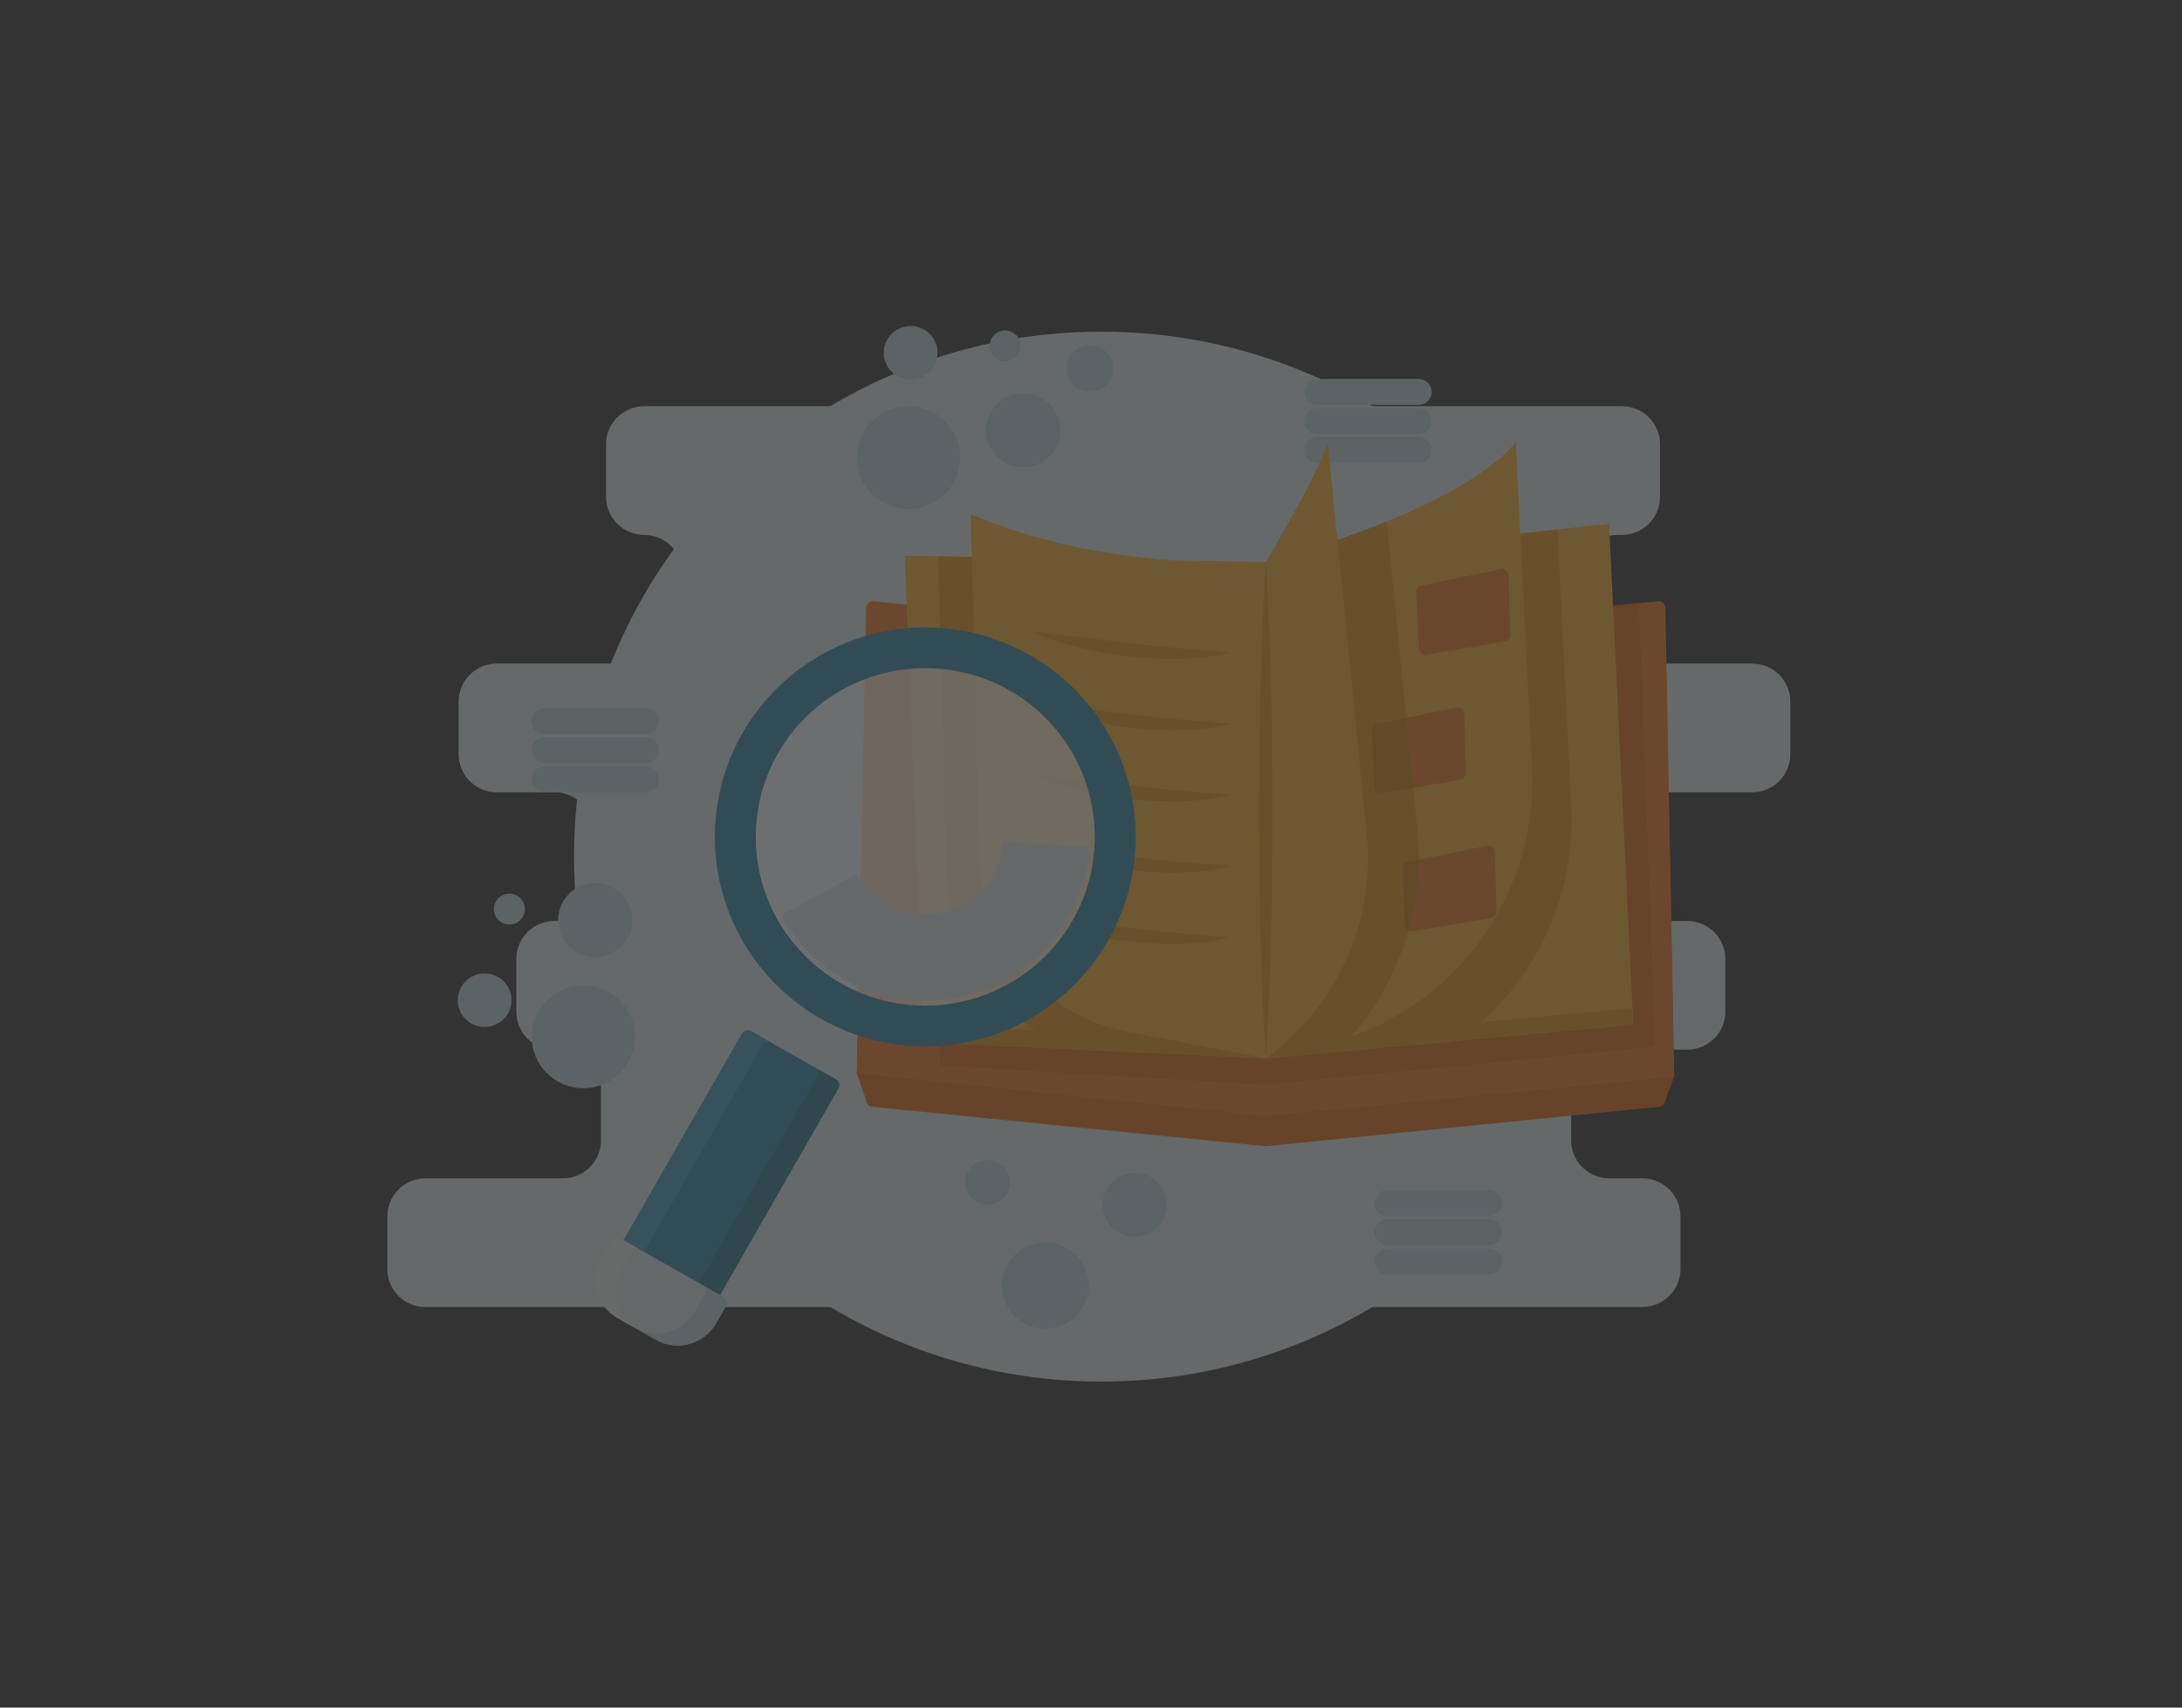 <svg width="253" height="198" viewBox="0 0 253 198" fill="none" xmlns="http://www.w3.org/2000/svg">
<rect x="0" y="0" width="253" height="198" fill="#333333" stroke="none"/>
<g opacity="0.3">
<path d="M127.699 160.199C161.468 160.199 188.843 132.946 188.843 99.328C188.843 65.71 161.468 38.457 127.699 38.457C93.93 38.457 66.555 65.71 66.555 99.328C66.555 132.946 93.93 160.199 127.699 160.199Z" fill="#DBE8EC"/>
<path d="M207.585 87.466V81.346C207.585 80.179 207.12 79.059 206.291 78.234C205.462 77.409 204.337 76.945 203.165 76.945H187.562C186.389 76.945 185.265 76.481 184.436 75.656C183.607 74.831 183.141 73.712 183.141 72.544V66.424C183.141 65.257 183.607 64.137 184.436 63.312C185.265 62.486 186.389 62.023 187.562 62.023H188.054C188.635 62.023 189.21 61.909 189.746 61.688C190.282 61.467 190.77 61.142 191.18 60.734C191.591 60.325 191.916 59.84 192.138 59.306C192.361 58.772 192.475 58.2 192.475 57.622V51.501C192.475 50.923 192.361 50.351 192.138 49.817C191.916 49.283 191.591 48.798 191.18 48.389C190.77 47.981 190.282 47.657 189.746 47.436C189.21 47.214 188.635 47.101 188.054 47.101H74.69C73.518 47.101 72.394 47.564 71.564 48.389C70.736 49.215 70.27 50.334 70.27 51.501V57.622C70.27 58.2 70.384 58.772 70.606 59.306C70.828 59.84 71.154 60.325 71.564 60.734C71.975 61.142 72.462 61.467 72.999 61.688C73.535 61.909 74.11 62.023 74.69 62.023C75.271 62.023 75.846 62.137 76.382 62.358C76.918 62.579 77.406 62.903 77.816 63.312C78.227 63.72 78.552 64.206 78.774 64.74C78.996 65.273 79.111 65.846 79.111 66.424V72.544C79.111 73.122 78.996 73.695 78.774 74.228C78.552 74.762 78.227 75.248 77.816 75.656C77.406 76.065 76.918 76.389 76.382 76.61C75.846 76.831 75.271 76.945 74.69 76.945H57.596C56.423 76.945 55.299 77.409 54.47 78.234C53.641 79.059 53.175 80.179 53.175 81.346V87.466C53.175 88.634 53.641 89.753 54.47 90.578C55.299 91.404 56.423 91.867 57.596 91.867H64.303C64.884 91.867 65.459 91.981 65.995 92.202C66.531 92.424 67.019 92.748 67.429 93.156C67.84 93.565 68.165 94.05 68.387 94.584C68.609 95.118 68.724 95.69 68.724 96.268V102.389C68.724 102.967 68.609 103.539 68.387 104.073C68.165 104.607 67.84 105.092 67.429 105.501C67.019 105.909 66.531 106.233 65.995 106.455C65.459 106.676 64.884 106.79 64.303 106.79H64.287C63.707 106.79 63.132 106.903 62.596 107.125C62.059 107.346 61.572 107.67 61.161 108.079C60.751 108.487 60.425 108.972 60.203 109.506C59.981 110.04 59.867 110.612 59.867 111.19V117.311C59.867 118.478 60.332 119.598 61.161 120.423C61.99 121.248 63.115 121.712 64.287 121.712H65.258C66.43 121.712 67.554 122.175 68.383 123.001C69.212 123.826 69.678 124.945 69.678 126.113V132.233C69.678 132.811 69.564 133.383 69.342 133.917C69.12 134.451 68.794 134.936 68.383 135.345C67.973 135.754 67.486 136.078 66.949 136.299C66.413 136.52 65.838 136.634 65.258 136.634H49.331C48.158 136.634 47.034 137.098 46.205 137.923C45.376 138.748 44.91 139.868 44.91 141.035V147.156C44.91 147.733 45.025 148.306 45.247 148.84C45.469 149.374 45.794 149.859 46.205 150.267C46.615 150.676 47.103 151 47.639 151.221C48.175 151.442 48.75 151.556 49.331 151.556H190.428C191.008 151.556 191.583 151.442 192.119 151.221C192.656 151 193.143 150.676 193.553 150.267C193.964 149.859 194.29 149.374 194.512 148.84C194.734 148.306 194.848 147.733 194.848 147.156V141.035C194.848 139.868 194.382 138.748 193.553 137.923C192.724 137.098 191.6 136.634 190.428 136.634H186.595C186.014 136.634 185.44 136.52 184.903 136.299C184.367 136.078 183.88 135.754 183.469 135.345C183.059 134.936 182.733 134.451 182.511 133.917C182.289 133.383 182.174 132.811 182.174 132.233V126.113C182.174 125.535 182.289 124.962 182.511 124.428C182.733 123.895 183.059 123.409 183.469 123.001C183.88 122.592 184.367 122.268 184.903 122.047C185.44 121.826 186.014 121.712 186.595 121.712H195.632C196.213 121.712 196.788 121.598 197.324 121.377C197.86 121.156 198.348 120.831 198.758 120.423C199.169 120.014 199.494 119.529 199.716 118.995C199.938 118.461 200.053 117.889 200.053 117.311V111.19C200.053 110.612 199.938 110.04 199.716 109.506C199.494 108.972 199.169 108.487 198.758 108.079C198.348 107.67 197.86 107.346 197.324 107.125C196.788 106.903 196.213 106.79 195.632 106.79H192.891C191.718 106.79 190.594 106.326 189.765 105.501C188.936 104.675 188.47 103.556 188.47 102.389V96.268C188.47 95.101 188.936 93.982 189.765 93.156C190.594 92.331 191.718 91.867 192.891 91.867H203.165C204.337 91.867 205.462 91.404 206.291 90.578C207.12 89.753 207.585 88.634 207.585 87.466Z" fill="#DBE8EC"/>
<path d="M152.721 45.443H164.499" stroke="#B9D4DB" stroke-width="3" stroke-miterlimit="10" stroke-linecap="round"/>
<path d="M152.721 48.823H164.499" stroke="#B9D4DB" stroke-width="3" stroke-miterlimit="10" stroke-linecap="round"/>
<path d="M152.721 52.203H164.499" stroke="#B9D4DB" stroke-width="3" stroke-miterlimit="10" stroke-linecap="round"/>
<path d="M160.881 139.507H172.659" stroke="#B9D4DB" stroke-width="3" stroke-miterlimit="10" stroke-linecap="round"/>
<path d="M160.881 142.887H172.659" stroke="#B9D4DB" stroke-width="3" stroke-miterlimit="10" stroke-linecap="round"/>
<path d="M160.881 146.266H172.659" stroke="#B9D4DB" stroke-width="3" stroke-miterlimit="10" stroke-linecap="round"/>
<path d="M63.135 83.608H74.913" stroke="#B9D4DB" stroke-width="3" stroke-miterlimit="10" stroke-linecap="round"/>
<path d="M63.135 86.987H74.913" stroke="#B9D4DB" stroke-width="3" stroke-miterlimit="10" stroke-linecap="round"/>
<path d="M63.135 90.367H74.913" stroke="#B9D4DB" stroke-width="3" stroke-miterlimit="10" stroke-linecap="round"/>
<path d="M192.399 128.336L146.764 132.907L101.128 128.336C100.936 128.317 100.759 128.228 100.63 128.086C100.5 127.943 100.429 127.759 100.429 127.567L99.353 124.436L100.429 73.136L146.764 77.776L193.099 73.136L194.121 124.853L193.099 127.567C193.099 127.759 193.027 127.943 192.898 128.086C192.769 128.228 192.591 128.317 192.399 128.336Z" fill="#E06714"/>
<path d="M194.121 124.854L146.764 129.403L99.353 124.436L100.429 70.487C100.429 70.379 100.452 70.272 100.496 70.174C100.54 70.075 100.604 69.986 100.685 69.914C100.765 69.841 100.86 69.786 100.963 69.752C101.066 69.719 101.176 69.707 101.284 69.718L146.764 74.273L192.244 69.718C192.352 69.707 192.461 69.719 192.564 69.752C192.667 69.786 192.762 69.841 192.843 69.914C192.923 69.986 192.988 70.075 193.032 70.174C193.076 70.272 193.099 70.379 193.099 70.487L194.121 124.854Z" fill="#EE781D"/>
<path d="M146.391 125.783L191.93 121.372L190.031 69.939L149.79 73.969L146.391 125.783Z" fill="#E06714"/>
<path d="M146.391 68.239L186.199 63.784L188.043 121.749L146.391 125.783V68.239Z" fill="#E06714"/>
<path d="M148.629 67.868L106.77 67.126L109.007 123.556L146.392 125.783L148.629 67.868Z" fill="#E06714"/>
<path d="M146.764 65.177L186.572 60.722L189.369 118.822L146.764 122.72V65.177Z" fill="#F9AE2B"/>
<path d="M146.764 120.797V122.72L189.369 118.822L189.277 116.907L146.764 120.797Z" fill="#E59413"/>
<path d="M146.764 65.177L104.904 64.435L107.142 120.865L146.764 122.721V65.177Z" fill="#F9AE2B"/>
<path d="M107.141 120.865L146.763 122.721V120.739L107.141 118.883V120.865Z" fill="#E59413"/>
<path d="M109.777 102.037C109.896 106.573 111.495 110.947 114.332 114.498C117.169 118.05 121.09 120.586 125.502 121.724L142.941 122.541V67.59C142.941 67.59 129.764 68.521 116.102 64.633L108.791 64.503L109.777 102.037Z" fill="#E59413"/>
<path d="M169 120.686C173.305 117.629 176.768 113.543 179.072 108.805C181.376 104.067 182.447 98.828 182.186 93.57L180.589 61.392L170.934 62.472C162.109 66.92 151.316 69.708 151.316 69.708V122.304L169 120.686Z" fill="#E59413"/>
<path d="M146.764 65.177C146.764 65.177 169.045 59.422 175.758 51.255L177.634 89.039C177.997 96.363 175.775 103.583 171.352 109.447C166.929 115.312 160.585 119.45 153.418 121.146L146.764 122.721V65.177Z" fill="#F9AE2B"/>
<path d="M152.687 65.177L146.764 122.72C146.764 122.72 154.306 122.153 154.898 121.976C161.521 115.928 165.292 105.765 164.393 96.737L160.783 60.471C158.386 61.45 156.037 62.297 153.966 62.993C153.206 64.308 152.687 65.177 152.687 65.177Z" fill="#E59413"/>
<path d="M146.764 65.177C146.764 65.177 153.196 54.41 153.942 51.255L158.47 96.737C158.965 101.708 158.145 106.722 156.091 111.28C154.038 115.838 150.822 119.782 146.764 122.721L146.764 65.177Z" fill="#F9AE2B"/>
<path d="M146.764 65.177C146.764 65.177 128.398 66.477 112.549 59.608L113.6 99.624C113.725 104.384 115.478 108.958 118.569 112.591C121.66 116.224 125.904 118.698 130.599 119.603L146.764 122.721V65.177Z" fill="#F9AE2B"/>
<path d="M146.765 65.177C147.086 69.972 147.254 74.767 147.369 79.563C147.44 81.96 147.456 84.358 147.498 86.756L147.541 93.949L147.5 101.142C147.457 103.539 147.443 105.937 147.371 108.335C147.257 113.13 147.088 117.925 146.765 122.721C146.441 117.925 146.272 113.13 146.158 108.335C146.086 105.937 146.072 103.539 146.029 101.142L145.988 93.949L146.031 86.756C146.073 84.358 146.089 81.96 146.161 79.563C146.275 74.767 146.443 69.972 146.765 65.177Z" fill="#E59413"/>
<path d="M119.631 73.28C121.59 73.445 123.511 73.68 125.432 73.905L131.17 74.589C133.081 74.813 134.99 74.999 136.906 75.186C138.824 75.368 140.742 75.48 142.705 75.647C140.792 76.107 138.835 76.36 136.868 76.402C134.905 76.445 132.942 76.352 130.992 76.125C129.047 75.898 127.118 75.555 125.214 75.097C123.304 74.651 121.436 74.043 119.631 73.28Z" fill="#E59413"/>
<path d="M119.631 81.539C121.59 81.704 123.511 81.939 125.432 82.163L131.17 82.848C133.081 83.071 134.99 83.258 136.906 83.445C138.824 83.627 140.742 83.739 142.705 83.906C140.792 84.366 138.835 84.619 136.868 84.661C134.905 84.703 132.942 84.611 130.992 84.384C129.047 84.157 127.118 83.813 125.214 83.356C123.304 82.91 121.436 82.302 119.631 81.539Z" fill="#E59413"/>
<path d="M119.631 89.798C121.59 89.963 123.511 90.198 125.432 90.422L131.17 91.106C133.081 91.33 134.99 91.517 136.906 91.704C138.824 91.885 140.742 91.998 142.705 92.165C140.792 92.625 138.835 92.878 136.868 92.919C134.905 92.962 132.942 92.87 130.992 92.643C129.047 92.415 127.118 92.072 125.214 91.615C123.304 91.168 121.436 90.561 119.631 89.798Z" fill="#E59413"/>
<path d="M119.631 98.057C121.59 98.222 123.511 98.456 125.432 98.681L131.17 99.365C133.081 99.589 134.99 99.776 136.906 99.963C138.824 100.144 140.742 100.257 142.705 100.423C140.792 100.883 138.835 101.137 136.868 101.178C134.905 101.221 132.942 101.128 130.992 100.901C129.047 100.674 127.118 100.331 125.214 99.874C123.304 99.427 121.436 98.819 119.631 98.057Z" fill="#E59413"/>
<path d="M119.631 106.314C121.59 106.479 123.511 106.714 125.432 106.939L131.17 107.623C133.081 107.847 134.99 108.034 136.906 108.22C138.824 108.402 140.742 108.515 142.705 108.681C140.792 109.141 138.835 109.394 136.868 109.436C134.905 109.479 132.942 109.386 130.992 109.159C129.047 108.932 127.118 108.589 125.214 108.131C123.304 107.685 121.436 107.077 119.631 106.314Z" fill="#E59413"/>
<path d="M174.486 74.386L165.436 75.905C165.336 75.924 165.233 75.924 165.133 75.904C165.033 75.883 164.938 75.844 164.853 75.787C164.769 75.73 164.696 75.657 164.64 75.573C164.584 75.488 164.545 75.393 164.525 75.293L164.225 68.785C164.206 68.686 164.206 68.583 164.227 68.484C164.247 68.384 164.287 68.29 164.344 68.205C164.401 68.121 164.474 68.049 164.559 67.993C164.644 67.937 164.74 67.898 164.84 67.879L174.006 66.003C174.106 65.984 174.209 65.984 174.309 66.005C174.409 66.025 174.504 66.065 174.588 66.122C174.673 66.178 174.745 66.251 174.802 66.336C174.858 66.421 174.897 66.516 174.916 66.615L175.1 73.479C175.14 73.68 175.097 73.889 174.982 74.059C174.866 74.229 174.688 74.347 174.486 74.386Z" fill="#EE781D"/>
<path d="M169.347 90.419L160.297 91.938C160.197 91.958 160.094 91.957 159.994 91.937C159.894 91.917 159.799 91.877 159.715 91.82C159.63 91.763 159.558 91.691 159.501 91.606C159.445 91.521 159.406 91.426 159.387 91.326L159.087 84.819C159.047 84.617 159.09 84.409 159.205 84.239C159.32 84.069 159.499 83.951 159.701 83.912L168.867 82.037C168.967 82.017 169.07 82.018 169.17 82.038C169.27 82.058 169.365 82.098 169.45 82.155C169.534 82.212 169.607 82.284 169.663 82.369C169.719 82.454 169.758 82.549 169.778 82.648L169.962 89.512C169.981 89.612 169.981 89.715 169.96 89.814C169.94 89.914 169.9 90.008 169.843 90.092C169.786 90.177 169.713 90.249 169.628 90.305C169.543 90.361 169.447 90.4 169.347 90.419Z" fill="#EE781D"/>
<path d="M159.701 83.912C159.499 83.951 159.32 84.069 159.205 84.239C159.09 84.409 159.047 84.618 159.086 84.819L159.387 91.327C159.426 91.528 159.544 91.706 159.715 91.82C159.885 91.935 160.095 91.978 160.297 91.939L163.856 91.341L163.048 83.228L159.701 83.912Z" fill="#CE800D"/>
<path d="M172.89 106.453L163.84 107.972C163.638 108.012 163.428 107.969 163.258 107.854C163.087 107.74 162.969 107.562 162.93 107.361L162.629 100.853C162.61 100.753 162.611 100.651 162.631 100.551C162.651 100.451 162.691 100.357 162.748 100.273C162.805 100.189 162.878 100.116 162.964 100.06C163.049 100.004 163.144 99.966 163.244 99.946L172.41 98.071C172.51 98.052 172.613 98.052 172.713 98.072C172.813 98.093 172.908 98.132 172.993 98.189C173.077 98.246 173.15 98.319 173.206 98.403C173.262 98.488 173.301 98.583 173.321 98.683L173.505 105.546C173.524 105.646 173.524 105.749 173.503 105.848C173.483 105.948 173.443 106.042 173.386 106.127C173.329 106.211 173.256 106.283 173.171 106.339C173.086 106.395 172.99 106.434 172.89 106.453Z" fill="#EE781D"/>
<path d="M163.244 99.946C163.042 99.985 162.863 100.102 162.748 100.272C162.633 100.442 162.59 100.651 162.629 100.852L162.93 107.36C162.951 107.471 162.997 107.575 163.064 107.666C163.131 107.757 163.217 107.832 163.316 107.886C164.08 105.217 164.485 102.459 164.521 99.685L163.244 99.946Z" fill="#CE800D"/>
<path d="M121.214 154.085C123.994 154.085 126.248 151.841 126.248 149.073C126.248 146.305 123.994 144.062 121.214 144.062C118.434 144.062 116.18 146.305 116.18 149.073C116.18 151.841 118.434 154.085 121.214 154.085Z" fill="#B9D4DB"/>
<path d="M114.501 139.699C115.943 139.699 117.111 138.536 117.111 137.101C117.111 135.665 115.943 134.502 114.501 134.502C113.059 134.502 111.891 135.665 111.891 137.101C111.891 138.536 113.059 139.699 114.501 139.699Z" fill="#B9D4DB"/>
<path d="M131.577 143.412C133.636 143.412 135.306 141.75 135.306 139.7C135.306 137.649 133.636 135.987 131.577 135.987C129.517 135.987 127.848 137.649 127.848 139.7C127.848 141.75 129.517 143.412 131.577 143.412Z" fill="#B9D4DB"/>
<path d="M67.64 126.185C70.948 126.185 73.63 123.515 73.63 120.222C73.63 116.929 70.948 114.259 67.64 114.259C64.332 114.259 61.65 116.929 61.65 120.222C61.65 123.515 64.332 126.185 67.64 126.185Z" fill="#B9D4DB"/>
<path d="M56.194 119.08C57.917 119.08 59.314 117.69 59.314 115.974C59.314 114.259 57.917 112.868 56.194 112.868C54.471 112.868 53.074 114.259 53.074 115.974C53.074 117.69 54.471 119.08 56.194 119.08Z" fill="#B9D4DB"/>
<path d="M59.061 107.207C60.055 107.207 60.861 106.405 60.861 105.416C60.861 104.426 60.055 103.624 59.061 103.624C58.068 103.624 57.262 104.426 57.262 105.416C57.262 106.405 58.068 107.207 59.061 107.207Z" fill="#B9D4DB"/>
<path d="M69.023 110.979C71.406 110.979 73.338 109.056 73.338 106.684C73.338 104.312 71.406 102.389 69.023 102.389C66.641 102.389 64.709 104.312 64.709 106.684C64.709 109.056 66.641 110.979 69.023 110.979Z" fill="#B9D4DB"/>
<path d="M105.343 59.029C108.652 59.029 111.333 56.359 111.333 53.066C111.333 49.772 108.652 47.102 105.343 47.102C102.035 47.102 99.353 49.772 99.353 53.066C99.353 56.359 102.035 59.029 105.343 59.029Z" fill="#B9D4DB"/>
<path d="M105.587 44.013C107.31 44.013 108.707 42.622 108.707 40.907C108.707 39.191 107.31 37.801 105.587 37.801C103.864 37.801 102.467 39.191 102.467 40.907C102.467 42.622 103.864 44.013 105.587 44.013Z" fill="#B9D4DB"/>
<path d="M126.368 45.41C127.86 45.41 129.069 44.206 129.069 42.721C129.069 41.237 127.86 40.033 126.368 40.033C124.877 40.033 123.668 41.237 123.668 42.721C123.668 44.206 124.877 45.41 126.368 45.41Z" fill="#B9D4DB"/>
<path d="M116.544 41.901C117.538 41.901 118.344 41.099 118.344 40.109C118.344 39.12 117.538 38.317 116.544 38.317C115.55 38.317 114.744 39.12 114.744 40.109C114.744 41.099 115.55 41.901 116.544 41.901Z" fill="#B9D4DB"/>
<path d="M118.635 54.185C121.017 54.185 122.949 52.262 122.949 49.89C122.949 47.518 121.017 45.595 118.635 45.595C116.252 45.595 114.32 47.518 114.32 49.89C114.32 52.262 116.252 54.185 118.635 54.185Z" fill="#B9D4DB"/>
<path d="M98.562 118.012L92.428 114.528L88.929 120.635L95.063 124.119L98.562 118.012Z" fill="#DBE8EC"/>
<path d="M121.979 116.438C125.832 113.546 128.737 109.58 130.327 105.044C131.917 100.507 132.119 95.604 130.91 90.953C129.7 86.301 127.132 82.112 123.53 78.914C119.929 75.715 115.456 73.652 110.677 72.985C105.897 72.317 101.027 73.076 96.68 75.164C92.334 77.252 88.707 80.577 86.259 84.717C83.81 88.857 82.65 93.627 82.924 98.424C83.199 103.221 84.896 107.829 87.801 111.665C89.73 114.213 92.144 116.358 94.906 117.977C97.668 119.595 100.723 120.657 103.897 121.1C107.071 121.543 110.301 121.36 113.404 120.56C116.506 119.76 119.42 118.359 121.979 116.438ZM91.6 108.818C89.26 105.729 87.892 102.018 87.67 98.156C87.448 94.293 88.382 90.452 90.353 87.118C92.325 83.784 95.245 81.106 98.744 79.424C102.244 77.742 106.166 77.131 110.015 77.668C113.863 78.205 117.465 79.867 120.366 82.442C123.266 85.017 125.334 88.391 126.308 92.136C127.282 95.882 127.118 99.831 125.838 103.483C124.558 107.136 122.218 110.329 119.115 112.658C114.954 115.78 109.718 117.129 104.559 116.409C99.399 115.689 94.738 112.958 91.6 108.818Z" fill="#3086A3"/>
<path opacity="0.76" d="M107.287 116.602C118.138 116.602 126.935 107.845 126.935 97.042C126.935 86.239 118.138 77.481 107.287 77.481C96.435 77.481 87.639 86.239 87.639 97.042C87.639 107.845 96.435 116.602 107.287 116.602Z" fill="white"/>
<path d="M121.315 97.899C121.128 100.929 119.956 103.817 117.976 106.126C115.996 108.434 113.315 110.04 110.338 110.699C107.362 111.358 104.25 111.035 101.474 109.78C98.698 108.524 96.407 106.403 94.947 103.738" stroke="#DBE8EC" stroke-width="10" stroke-miterlimit="10"/>
<path d="M96.917 125.152L87.091 119.573C86.718 119.361 86.244 119.49 86.031 119.861L71.659 144.946C71.447 145.317 71.577 145.79 71.949 146.001L81.775 151.58C82.148 151.792 82.622 151.663 82.835 151.292L97.207 126.207C97.419 125.836 97.29 125.364 96.917 125.152Z" fill="#3086A3"/>
<path d="M82.836 151.292L97.207 126.207C97.258 126.119 97.291 126.022 97.303 125.921C97.316 125.82 97.309 125.718 97.282 125.62C97.255 125.522 97.209 125.43 97.146 125.35C97.084 125.27 97.006 125.203 96.918 125.152L94.474 123.765C94.653 123.866 94.784 124.035 94.838 124.232C94.892 124.43 94.866 124.641 94.763 124.82L80.392 149.904C80.341 149.993 80.274 150.07 80.193 150.132C80.112 150.195 80.02 150.24 79.922 150.267C79.823 150.294 79.721 150.301 79.62 150.289C79.518 150.276 79.421 150.243 79.332 150.193L81.776 151.581C81.865 151.631 81.962 151.664 82.064 151.676C82.165 151.689 82.267 151.682 82.366 151.655C82.464 151.628 82.556 151.582 82.637 151.52C82.718 151.458 82.785 151.38 82.836 151.292Z" fill="#25788E"/>
<path d="M74.024 146.288L88.395 121.203C88.446 121.115 88.514 121.037 88.594 120.975C88.675 120.913 88.767 120.867 88.865 120.84C88.964 120.813 89.067 120.806 89.168 120.819C89.269 120.831 89.367 120.864 89.455 120.914L92.17 122.455L87.092 119.572C86.913 119.471 86.701 119.444 86.502 119.498C86.303 119.552 86.135 119.683 86.032 119.861L71.661 144.946C71.559 145.124 71.532 145.335 71.586 145.533C71.641 145.731 71.772 145.899 71.951 146.001L74.314 147.343C74.225 147.292 74.147 147.225 74.085 147.145C74.022 147.065 73.976 146.973 73.949 146.875C73.922 146.777 73.915 146.675 73.928 146.574C73.941 146.473 73.973 146.376 74.024 146.288Z" fill="#409CB5"/>
<path d="M77.027 148.884L81.775 151.58H81.776L77.027 148.884Z" fill="#409CB5"/>
<path d="M71.9 143.596L83.879 150.398C84.058 150.5 84.189 150.668 84.244 150.866C84.298 151.064 84.271 151.275 84.169 151.454L83.026 153.45C82.353 154.623 81.24 155.483 79.931 155.84C78.622 156.196 77.224 156.02 76.045 155.351L71.606 152.831C71.022 152.499 70.51 152.056 70.098 151.528C69.686 150.999 69.383 150.395 69.205 149.75C69.028 149.104 68.98 148.43 69.064 147.767C69.148 147.103 69.363 146.462 69.696 145.881L70.84 143.885C70.942 143.707 71.111 143.576 71.309 143.522C71.508 143.468 71.721 143.494 71.9 143.596Z" fill="#DBE8EC"/>
<path d="M72.021 147.217L73.164 145.221C73.266 145.043 73.436 144.912 73.634 144.858C73.833 144.804 74.045 144.831 74.224 144.932L84.004 150.485C83.966 150.452 83.925 150.423 83.881 150.398L71.901 143.596C71.722 143.494 71.51 143.467 71.311 143.522C71.112 143.576 70.943 143.706 70.841 143.884L69.698 145.88C69.025 147.054 68.849 148.446 69.207 149.749C69.565 151.053 70.429 152.161 71.608 152.83L73.678 154.006C72.584 153.298 71.803 152.201 71.495 150.939C71.187 149.677 71.375 148.345 72.021 147.217Z" fill="#E8EEEF"/>
<path d="M83.027 153.45L84.171 151.454C84.273 151.275 84.3 151.064 84.245 150.866C84.191 150.668 84.06 150.5 83.881 150.398L81.427 149.005C81.605 149.107 81.735 149.275 81.789 149.472C81.843 149.67 81.816 149.881 81.715 150.059L80.571 152.054C79.898 153.228 78.785 154.088 77.476 154.445C76.167 154.801 74.769 154.625 73.59 153.956L71.603 152.828L71.608 152.831L76.046 155.351C76.63 155.682 77.274 155.896 77.94 155.98C78.607 156.064 79.284 156.016 79.932 155.84C80.581 155.663 81.188 155.361 81.719 154.951C82.25 154.541 82.694 154.031 83.027 153.45Z" fill="#BAD5DB"/>
</g>
</svg>
